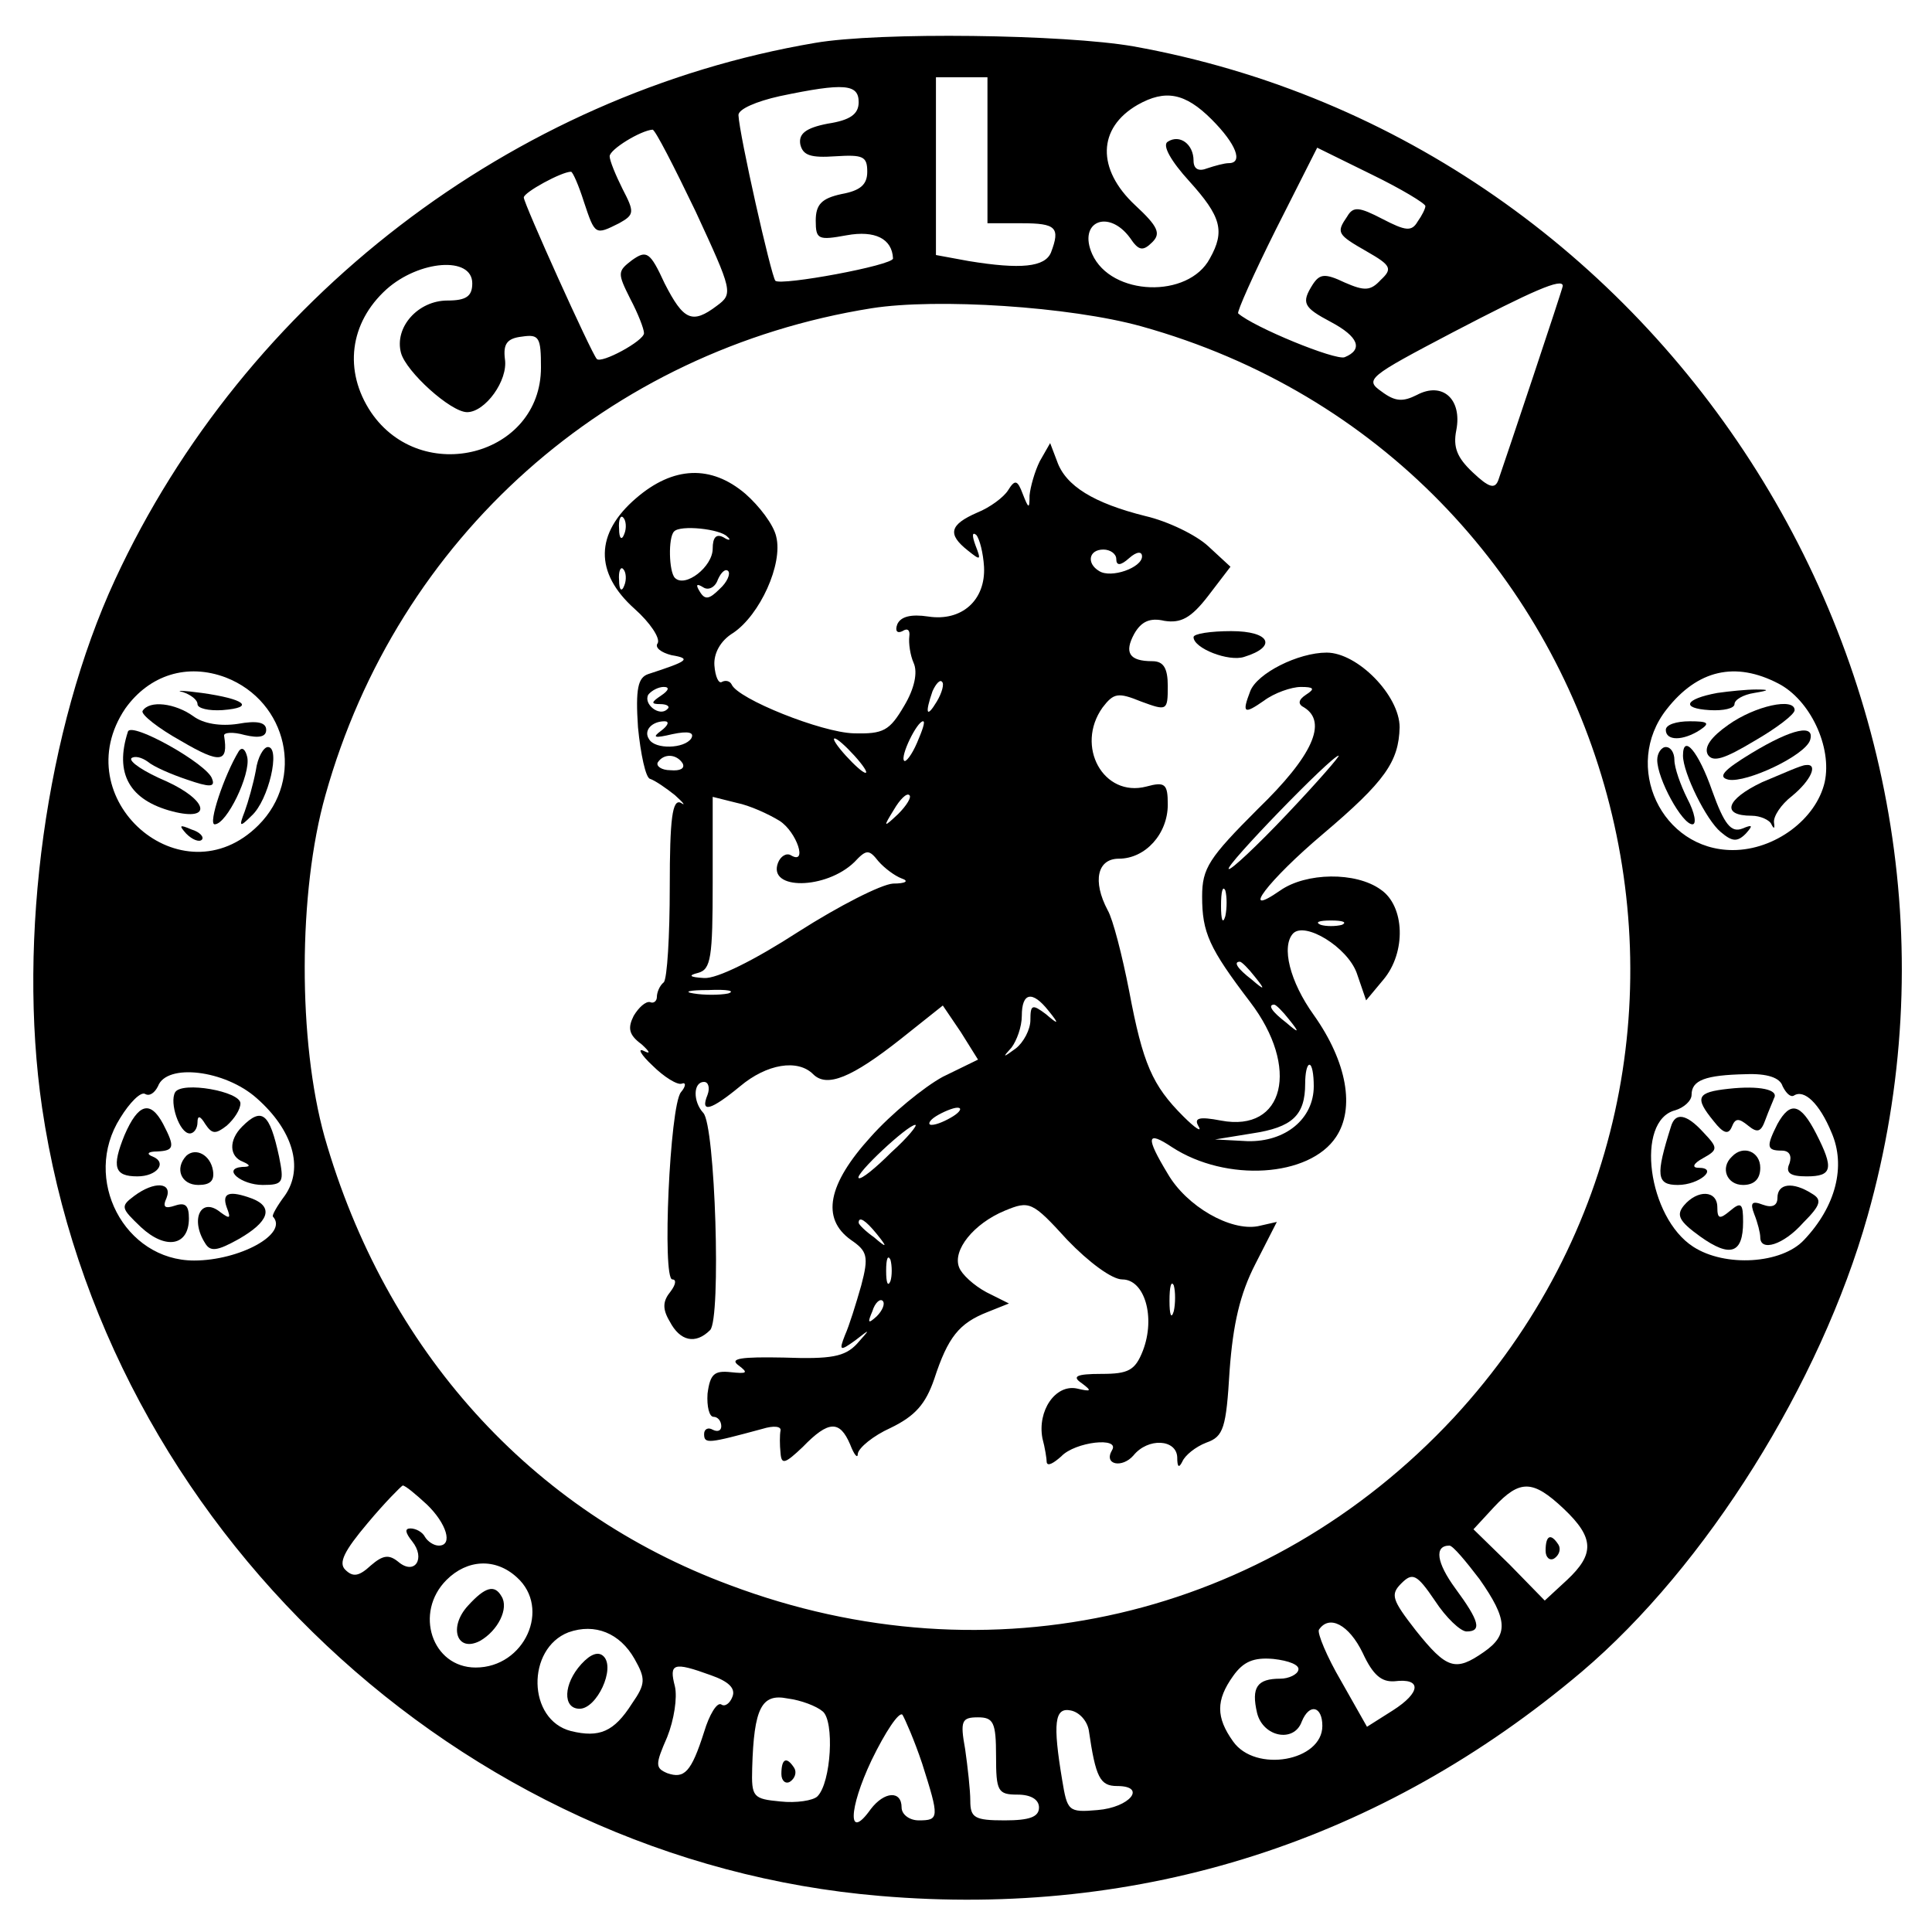 <?xml version="1.0" standalone="no"?>
<!DOCTYPE svg PUBLIC "-//W3C//DTD SVG 20010904//EN"
 "http://www.w3.org/TR/2001/REC-SVG-20010904/DTD/svg10.dtd">
<svg version="1.0" xmlns="http://www.w3.org/2000/svg"
 width="225pt" height="225pt" viewBox="0 0 225 225"
 preserveAspectRatio="xMidYMid meet">

<g transform="translate(0,225) scale(0.1,-0.1)"
fill="#000000" stroke="none">
<path d="M949 2200 c-353 -60 -664 -299 -815 -625 -80 -173 -114 -417 -85
-615 72 -487 486 -877 976 -918 305 -26 584 64 817 261 145 123 278 336 333
531 172 609 -231 1250 -855 1362 -80 14 -296 17 -371 4z m201 -125 l0 -85 40
0 c40 0 45 -5 34 -34 -7 -17 -35 -20 -96 -10 l-38 7 0 103 0 104 30 0 30 0 0
-85z m-150 56 c0 -14 -10 -21 -36 -25 -26 -5 -34 -12 -32 -24 3 -13 12 -16 41
-14 32 2 37 0 37 -18 0 -15 -8 -22 -30 -26 -23 -5 -30 -12 -30 -31 0 -22 3
-23 36 -17 33 6 53 -4 54 -27 0 -8 -130 -32 -137 -26 -5 6 -42 170 -43 193 0
7 21 16 48 22 76 16 92 14 92 -7z m411 -20 c29 -29 37 -51 20 -51 -5 0 -16 -3
-25 -6 -10 -4 -16 -1 -16 9 0 19 -16 31 -30 22 -7 -4 4 -23 25 -46 37 -41 42
-58 24 -90 -25 -47 -115 -44 -137 5 -17 38 19 53 44 19 10 -15 15 -16 26 -5
10 10 7 18 -20 43 -45 42 -44 90 3 117 32 18 55 14 86 -17z m-601 -107 c43
-93 44 -96 25 -110 -29 -22 -39 -17 -61 26 -17 37 -21 39 -38 27 -17 -13 -17
-15 -2 -45 9 -17 16 -35 16 -40 0 -9 -50 -36 -55 -30 -6 6 -85 181 -85 188 0
6 44 30 55 30 2 0 9 -16 15 -35 13 -39 13 -39 41 -25 18 10 18 13 4 40 -8 16
-15 33 -15 38 0 8 36 30 50 31 3 0 25 -43 50 -95z m850 6 c0 -3 -4 -11 -9 -18
-7 -12 -14 -11 -41 3 -27 14 -34 15 -41 3 -13 -19 -12 -21 23 -41 28 -16 30
-20 16 -33 -12 -13 -19 -13 -42 -3 -23 11 -29 10 -37 -2 -14 -22 -11 -27 21
-44 32 -17 38 -32 16 -41 -11 -4 -106 35 -124 51 -2 1 18 46 44 98 l48 95 63
-31 c35 -17 63 -34 63 -37z m-1110 -90 c0 -15 -7 -20 -29 -20 -34 0 -62 -31
-54 -61 6 -22 58 -69 77 -69 21 0 48 37 44 62 -2 17 2 24 20 26 20 3 22 -1 22
-36 0 -103 -139 -139 -198 -52 -32 48 -25 104 18 143 38 34 100 39 100 7z
m1270 -3 c0 -3 -66 -200 -75 -226 -4 -11 -11 -9 -30 9 -18 17 -23 29 -19 49 7
36 -16 57 -46 41 -16 -8 -25 -8 -41 4 -20 14 -16 17 83 69 92 48 128 64 128
54z m-491 -47 c560 -156 757 -846 364 -1271 -217 -233 -540 -309 -843 -195
-232 86 -401 274 -472 522 -31 111 -31 285 1 398 84 300 329 518 636 567 76
12 231 2 314 -21z m-1066 -409 c72 -28 92 -118 38 -172 -89 -89 -226 31 -155
136 28 39 72 53 117 36z m1808 -7 c37 -19 63 -74 54 -115 -10 -43 -58 -79
-107 -79 -83 0 -129 98 -77 164 36 46 80 56 130 30z m-1772 -483 c42 -37 55
-81 33 -113 -9 -12 -16 -24 -14 -25 18 -20 -39 -51 -92 -51 -81 0 -131 95 -86
166 11 18 24 31 29 28 5 -3 11 1 15 9 10 27 78 19 115 -14z m1777 14 c4 -8 9
-13 13 -11 12 8 30 -9 44 -43 17 -39 5 -86 -32 -125 -26 -28 -92 -32 -129 -8
-53 34 -68 147 -21 159 10 3 19 11 19 18 0 17 16 23 63 24 25 1 40 -4 43 -14z
m-1579 -487 c23 -22 31 -48 14 -48 -6 0 -13 5 -16 10 -3 6 -11 10 -17 10 -7 0
-6 -5 2 -15 16 -20 3 -40 -16 -24 -11 9 -18 8 -32 -4 -14 -13 -21 -14 -30 -5
-8 8 -1 22 26 54 20 24 39 43 41 44 3 0 15 -10 28 -22z m1324 -5 c36 -34 36
-53 4 -83 l-26 -24 -41 42 -42 41 24 26 c30 32 45 32 81 -2z m-98 -82 c33 -47
34 -65 5 -85 -33 -23 -43 -20 -79 25 -28 36 -30 42 -17 55 13 13 18 11 39 -20
13 -20 30 -36 37 -36 18 0 15 12 -13 50 -22 30 -25 50 -7 50 4 0 19 -18 35
-39z m-1121 2 c40 -36 9 -105 -48 -105 -51 0 -72 64 -34 102 24 24 57 26 82 3z
m137 -95 c13 -23 13 -29 -3 -52 -21 -33 -38 -40 -71 -32 -51 13 -52 96 -3 115
31 11 60 -1 77 -31z m848 7 c12 -26 22 -34 37 -33 32 4 31 -13 -2 -34 l-30
-19 -30 53 c-17 29 -28 56 -26 60 12 18 35 6 51 -27z m-75 -20 c-1 -5 -11 -10
-21 -10 -27 0 -34 -10 -27 -40 7 -28 43 -35 52 -10 9 22 24 18 24 -5 0 -41
-78 -55 -104 -18 -20 28 -20 48 0 76 12 17 24 22 47 20 18 -2 31 -7 29 -13z
m-684 -6 c20 -7 29 -15 25 -25 -3 -8 -9 -12 -13 -9 -5 3 -14 -12 -20 -32 -15
-47 -23 -55 -43 -48 -14 6 -14 10 0 42 8 20 12 46 9 59 -7 27 -2 29 42 13z
m130 -42 c14 -11 10 -83 -6 -99 -5 -5 -25 -8 -43 -6 -32 3 -34 5 -33 39 2 70
11 87 41 81 16 -2 34 -9 41 -15z m116 -61 c20 -63 20 -66 -4 -66 -11 0 -20 7
-20 15 0 20 -20 19 -36 -2 -27 -38 -26 0 1 57 16 33 32 57 36 53 3 -5 14 -30
23 -57z m194 39 c8 -55 13 -65 33 -65 35 0 15 -25 -23 -28 -34 -3 -35 -1 -41
35 -11 66 -9 85 10 81 10 -2 19 -12 21 -23z m-108 -30 c0 -41 2 -45 25 -45 16
0 25 -6 25 -15 0 -11 -11 -15 -40 -15 -35 0 -40 3 -40 23 0 12 -3 39 -6 60 -6
33 -4 37 15 37 18 0 21 -6 21 -45z"/>
<path d="M1211 1713 c-6 -12 -11 -30 -12 -40 0 -16 -1 -16 -8 2 -6 16 -9 17
-17 4 -5 -8 -21 -20 -36 -26 -32 -14 -35 -25 -11 -44 15 -12 16 -12 9 6 -4 11
-4 16 1 12 4 -5 8 -21 9 -37 2 -39 -26 -64 -65 -58 -20 3 -32 0 -36 -9 -3 -8
0 -11 6 -8 6 4 9 1 8 -6 -1 -8 1 -22 5 -31 5 -11 1 -30 -11 -50 -17 -29 -24
-33 -59 -32 -37 1 -135 40 -142 57 -2 4 -7 5 -11 3 -4 -3 -8 6 -9 19 -1 14 7
29 22 38 31 21 58 80 50 112 -3 14 -20 36 -36 50 -40 34 -84 32 -127 -5 -48
-41 -49 -87 -2 -129 18 -16 30 -34 27 -40 -4 -5 4 -11 16 -14 24 -4 19 -7 -27
-22 -12 -4 -15 -17 -12 -62 3 -31 9 -59 14 -60 6 -2 19 -11 29 -19 10 -9 13
-13 7 -9 -10 5 -13 -18 -13 -98 0 -57 -3 -107 -7 -111 -5 -4 -8 -12 -8 -17 0
-5 -4 -8 -8 -6 -5 1 -13 -6 -19 -16 -7 -14 -6 -22 9 -33 10 -9 11 -12 3 -8 -8
4 -4 -4 10 -17 13 -13 29 -23 34 -21 5 2 5 -3 -1 -10 -13 -16 -22 -218 -10
-218 5 0 4 -6 -2 -14 -9 -11 -10 -20 -1 -35 12 -23 30 -27 47 -10 13 13 6 239
-8 253 -12 13 -12 36 1 36 5 0 7 -7 4 -15 -9 -22 4 -18 38 10 31 26 67 32 85
14 16 -16 45 -4 102 41 l49 39 21 -31 20 -32 -41 -20 c-22 -12 -60 -43 -84
-70 -50 -55 -58 -95 -23 -120 19 -13 21 -19 12 -53 -6 -21 -14 -47 -19 -58 -7
-18 -6 -19 12 -6 18 14 18 14 2 -4 -14 -15 -30 -18 -85 -16 -50 1 -64 -1 -53
-9 12 -9 10 -10 -9 -8 -19 2 -24 -2 -27 -25 -1 -15 2 -27 7 -27 5 0 9 -5 9
-11 0 -5 -4 -7 -10 -4 -5 3 -10 1 -10 -5 0 -12 5 -11 68 6 13 4 22 3 21 -2 -1
-5 -1 -17 0 -26 1 -14 5 -13 26 7 30 31 43 31 55 3 5 -13 9 -17 9 -11 1 7 18
21 38 30 29 14 41 28 51 57 16 49 29 65 62 78 l25 10 -26 13 c-15 8 -29 21
-32 29 -8 20 17 51 53 66 29 12 32 11 73 -34 25 -26 52 -46 64 -46 26 0 39
-44 24 -83 -9 -23 -17 -27 -48 -27 -30 0 -35 -3 -23 -11 12 -9 11 -10 -6 -6
-25 5 -46 -26 -40 -58 3 -11 5 -24 5 -28 1 -5 8 -1 17 7 16 17 69 23 59 7 -10
-17 12 -21 25 -6 17 21 50 19 51 -2 0 -12 2 -13 6 -5 3 7 15 17 28 22 20 7 23
17 27 84 4 54 12 89 30 124 l25 49 -22 -5 c-32 -6 -83 23 -105 61 -26 43 -25
51 5 31 63 -41 160 -35 191 12 22 33 13 87 -26 142 -28 39 -38 80 -24 95 14
14 63 -16 74 -46 l11 -32 20 24 c27 32 25 86 -3 105 -29 21 -87 20 -117 -1
-49 -34 -14 12 50 66 72 61 88 84 89 124 0 37 -49 87 -85 87 -33 0 -81 -24
-89 -45 -10 -26 -7 -27 16 -11 12 9 32 16 43 16 15 0 17 -2 6 -9 -9 -6 -10
-11 -2 -15 27 -17 10 -56 -54 -118 -57 -57 -65 -69 -65 -102 0 -42 8 -60 56
-123 58 -76 40 -152 -34 -138 -26 5 -32 3 -26 -7 4 -7 -4 -2 -18 12 -36 36
-47 61 -63 146 -8 41 -19 84 -25 94 -18 34 -12 60 13 60 31 0 57 29 57 63 0
24 -3 27 -25 21 -50 -13 -83 47 -51 92 13 17 18 18 45 7 30 -11 31 -11 31 18
0 21 -5 29 -18 29 -27 0 -33 10 -21 32 8 14 18 19 35 15 19 -3 31 3 51 29 l26
34 -26 24 c-14 13 -47 29 -73 35 -60 15 -93 35 -103 64 l-8 21 -12 -21z m-484
-85 c-3 -8 -6 -5 -6 6 -1 11 2 17 5 13 3 -3 4 -12 1 -19z m120 -3 c5 -4 2 -5
-4 -1 -9 5 -13 0 -13 -13 0 -21 -32 -46 -44 -34 -7 7 -8 47 -1 54 7 8 54 3 62
-6z m453 -26 c0 -8 5 -8 15 1 9 8 15 8 15 2 0 -13 -36 -26 -50 -17 -15 9 -12
25 5 25 8 0 15 -5 15 -11z m-573 -31 c-3 -8 -6 -5 -6 6 -1 11 2 17 5 13 3 -3
4 -12 1 -19z m111 -4 c-12 -12 -17 -13 -23 -3 -5 8 -4 10 4 5 6 -4 14 0 17 9
4 9 9 13 12 10 3 -3 -1 -13 -10 -21z m253 -131 c-12 -20 -14 -14 -5 12 4 9 9
14 11 11 3 -2 0 -13 -6 -23z m-321 7 c-12 -8 -12 -10 -1 -10 8 0 12 -3 8 -6
-9 -9 -28 6 -22 17 4 5 12 9 18 9 7 0 6 -4 -3 -10z m0 -41 c-11 -8 -8 -9 13
-4 19 4 26 2 22 -5 -8 -12 -42 -13 -49 -1 -7 10 3 21 18 21 6 0 4 -5 -4 -11z
m298 -14 c-6 -14 -13 -23 -15 -21 -5 5 15 46 22 46 3 0 -1 -11 -7 -25z m-73
-15 c10 -11 16 -20 13 -20 -3 0 -13 9 -23 20 -10 11 -16 20 -13 20 3 0 13 -9
23 -20z m-200 -9 c3 -6 -3 -9 -14 -8 -11 0 -17 5 -15 9 7 11 22 10 29 -1z
m704 -59 c-35 -37 -66 -66 -68 -64 -5 3 120 132 128 132 2 0 -24 -30 -60 -68z
m-453 0 c-17 -16 -18 -16 -5 5 7 12 15 20 18 17 3 -2 -3 -12 -13 -22z m-138
-8 c20 -13 33 -52 13 -40 -5 3 -12 -1 -15 -9 -12 -32 56 -31 89 1 14 15 17 15
28 1 7 -8 19 -17 27 -20 9 -3 5 -6 -10 -6 -14 -1 -63 -26 -110 -56 -51 -33
-95 -55 -110 -54 -17 1 -19 3 -7 6 15 4 17 18 17 105 l0 100 28 -7 c15 -3 37
-13 50 -21z m519 -111 c-3 -10 -5 -4 -5 12 0 17 2 24 5 18 2 -7 2 -21 0 -30z
m136 -10 c-7 -2 -19 -2 -25 0 -7 3 -2 5 12 5 14 0 19 -2 13 -5z m-102 -60 c13
-16 12 -17 -3 -4 -17 13 -22 21 -14 21 2 0 10 -8 17 -17z m-613 -20 c-10 -2
-28 -2 -40 0 -13 2 -5 4 17 4 22 1 32 -1 23 -4z m373 -20 c13 -16 12 -17 -3
-4 -16 12 -18 11 -18 -7 0 -11 -8 -26 -17 -33 -15 -11 -16 -11 -5 1 6 8 12 24
12 37 0 27 12 30 31 6z m280 -10 c13 -16 12 -17 -3 -4 -17 13 -22 21 -14 21 2
0 10 -8 17 -17z m29 -78 c0 -38 -33 -65 -77 -64 l-38 2 43 7 c47 7 62 21 62
58 0 12 2 22 5 22 3 0 5 -11 5 -25z m-420 -35 c-8 -5 -19 -10 -25 -10 -5 0 -3
5 5 10 8 5 20 10 25 10 6 0 3 -5 -5 -10z m-72 -42 c-18 -18 -35 -32 -38 -30
-5 4 57 62 66 62 3 0 -9 -15 -28 -32z m-17 -95 c13 -16 12 -17 -3 -4 -10 7
-18 15 -18 17 0 8 8 3 21 -13z m16 -55 c-3 -7 -5 -2 -5 12 0 14 2 19 5 13 2
-7 2 -19 0 -25z m330 -35 c-3 -10 -5 -4 -5 12 0 17 2 24 5 18 2 -7 2 -21 0
-30z m-346 -6 c-10 -9 -11 -8 -5 6 3 10 9 15 12 12 3 -3 0 -11 -7 -18z"/>
<path d="M1390 1508 c0 -13 41 -29 59 -23 39 12 30 30 -15 30 -24 0 -44 -3
-44 -7z"/>
<path d="M213 1444 c9 -3 17 -9 17 -14 0 -5 13 -8 29 -7 39 3 26 13 -24 20
-22 3 -32 3 -22 1z"/>
<path d="M166 1422 c-2 -4 18 -20 45 -35 46 -27 55 -25 50 6 -1 4 10 5 24 1
17 -4 25 -2 25 6 0 9 -11 11 -33 7 -20 -3 -40 0 -52 9 -21 15 -51 19 -59 6z"/>
<path d="M149 1398 c-16 -49 2 -80 52 -93 47 -12 41 13 -7 35 -26 11 -44 23
-41 27 4 3 12 1 19 -4 7 -6 28 -15 46 -21 26 -9 33 -9 29 1 -5 17 -94 67 -98
55z"/>
<path d="M278 1375 c-17 -28 -36 -85 -28 -85 14 0 42 58 38 78 -2 9 -6 13 -10
7z"/>
<path d="M298 1353 c-3 -16 -9 -37 -13 -48 -7 -18 -6 -19 8 -5 20 18 34 80 19
80 -5 0 -12 -12 -14 -27z"/>
<path d="M217 1279 c7 -7 15 -10 18 -7 3 3 -2 9 -12 12 -14 6 -15 5 -6 -5z"/>
<path d="M2000 1443 c-38 -7 -43 -18 -9 -20 16 -1 29 2 29 7 0 5 10 11 23 13
18 3 18 4 2 4 -11 0 -31 -2 -45 -4z"/>
<path d="M2013 1406 c-20 -14 -29 -26 -24 -35 6 -9 19 -5 54 16 26 15 47 31
47 36 0 15 -46 5 -77 -17z"/>
<path d="M1940 1400 c0 -13 20 -13 40 0 12 8 9 10 -12 10 -16 0 -28 -4 -28
-10z"/>
<path d="M2040 1373 c-33 -20 -40 -28 -27 -31 21 -4 89 28 95 46 6 19 -20 14
-68 -15z"/>
<path d="M1930 1365 c0 -22 29 -75 41 -75 5 0 3 13 -6 30 -8 16 -15 36 -15 45
0 8 -4 15 -10 15 -5 0 -10 -7 -10 -15z"/>
<path d="M1960 1370 c0 -20 27 -75 44 -89 13 -11 19 -12 29 -2 9 10 8 11 -4 6
-13 -5 -21 5 -35 44 -16 46 -34 67 -34 41z"/>
<path d="M2052 1339 c-42 -20 -48 -39 -12 -39 10 0 21 -5 23 -10 3 -6 4 -5 3
2 -1 7 8 21 21 31 22 18 31 38 16 36 -5 0 -27 -10 -51 -20z"/>
<path d="M204 978 c-7 -12 5 -48 17 -48 5 0 9 6 9 13 0 8 3 8 9 -2 8 -12 12
-12 25 -2 9 8 16 19 16 26 0 14 -68 26 -76 13z"/>
<path d="M145 928 c-15 -37 -12 -48 15 -48 23 0 35 16 18 23 -8 3 -6 6 5 6 20
1 21 5 7 32 -15 28 -29 24 -45 -13z"/>
<path d="M282 938 c-16 -16 -15 -35 1 -41 9 -4 9 -6 -1 -6 -24 -2 -1 -21 24
-21 24 0 25 3 19 33 -11 51 -20 58 -43 35z"/>
<path d="M217 904 c-14 -15 -6 -34 14 -34 14 0 19 5 17 17 -3 18 -20 27 -31
17z"/>
<path d="M156 857 c-16 -12 -15 -14 8 -36 29 -27 56 -22 56 10 0 15 -4 19 -16
15 -12 -4 -15 -2 -10 9 7 18 -14 20 -38 2z"/>
<path d="M264 844 c5 -13 4 -14 -7 -6 -23 19 -36 -8 -18 -36 6 -10 14 -9 39 5
35 20 41 37 16 47 -27 10 -36 7 -30 -10z"/>
<path d="M2013 982 c-37 -4 -40 -10 -17 -38 11 -14 17 -16 21 -6 4 10 8 10 19
1 11 -9 15 -7 20 7 4 11 9 22 10 25 6 10 -17 15 -53 11z"/>
<path d="M2070 941 c-13 -26 -13 -31 5 -31 9 0 12 -6 9 -15 -5 -11 1 -15 20
-15 30 0 32 9 11 50 -18 35 -30 38 -45 11z"/>
<path d="M1946 938 c-18 -57 -17 -68 8 -68 25 0 48 20 24 20 -8 0 -6 5 5 11
18 10 18 12 1 30 -20 22 -33 24 -38 7z"/>
<path d="M2017 903 c-14 -13 -6 -33 13 -33 13 0 20 7 20 20 0 19 -20 27 -33
13z"/>
<path d="M2070 855 c0 -9 -6 -12 -17 -8 -13 5 -15 2 -10 -11 4 -10 7 -22 7
-27 0 -17 27 -9 50 17 21 21 22 27 10 34 -22 14 -40 12 -40 -5z"/>
<path d="M1961 846 c-9 -11 -6 -18 19 -36 35 -25 50 -20 50 17 0 21 -2 24 -15
13 -12 -10 -15 -10 -15 4 0 20 -23 21 -39 2z"/>
<path d="M1800 444 c0 -8 5 -12 10 -9 6 4 8 11 5 16 -9 14 -15 11 -15 -7z"/>
<path d="M545 380 c-23 -25 -13 -55 14 -41 21 12 34 38 25 52 -8 14 -19 11
-39 -11z"/>
<path d="M677 312 c-21 -23 -22 -52 -2 -52 20 0 42 47 28 61 -6 6 -15 3 -26
-9z"/>
<path d="M910 184 c0 -8 5 -12 10 -9 6 4 8 11 5 16 -9 14 -15 11 -15 -7z"/>
</g>
</svg>
